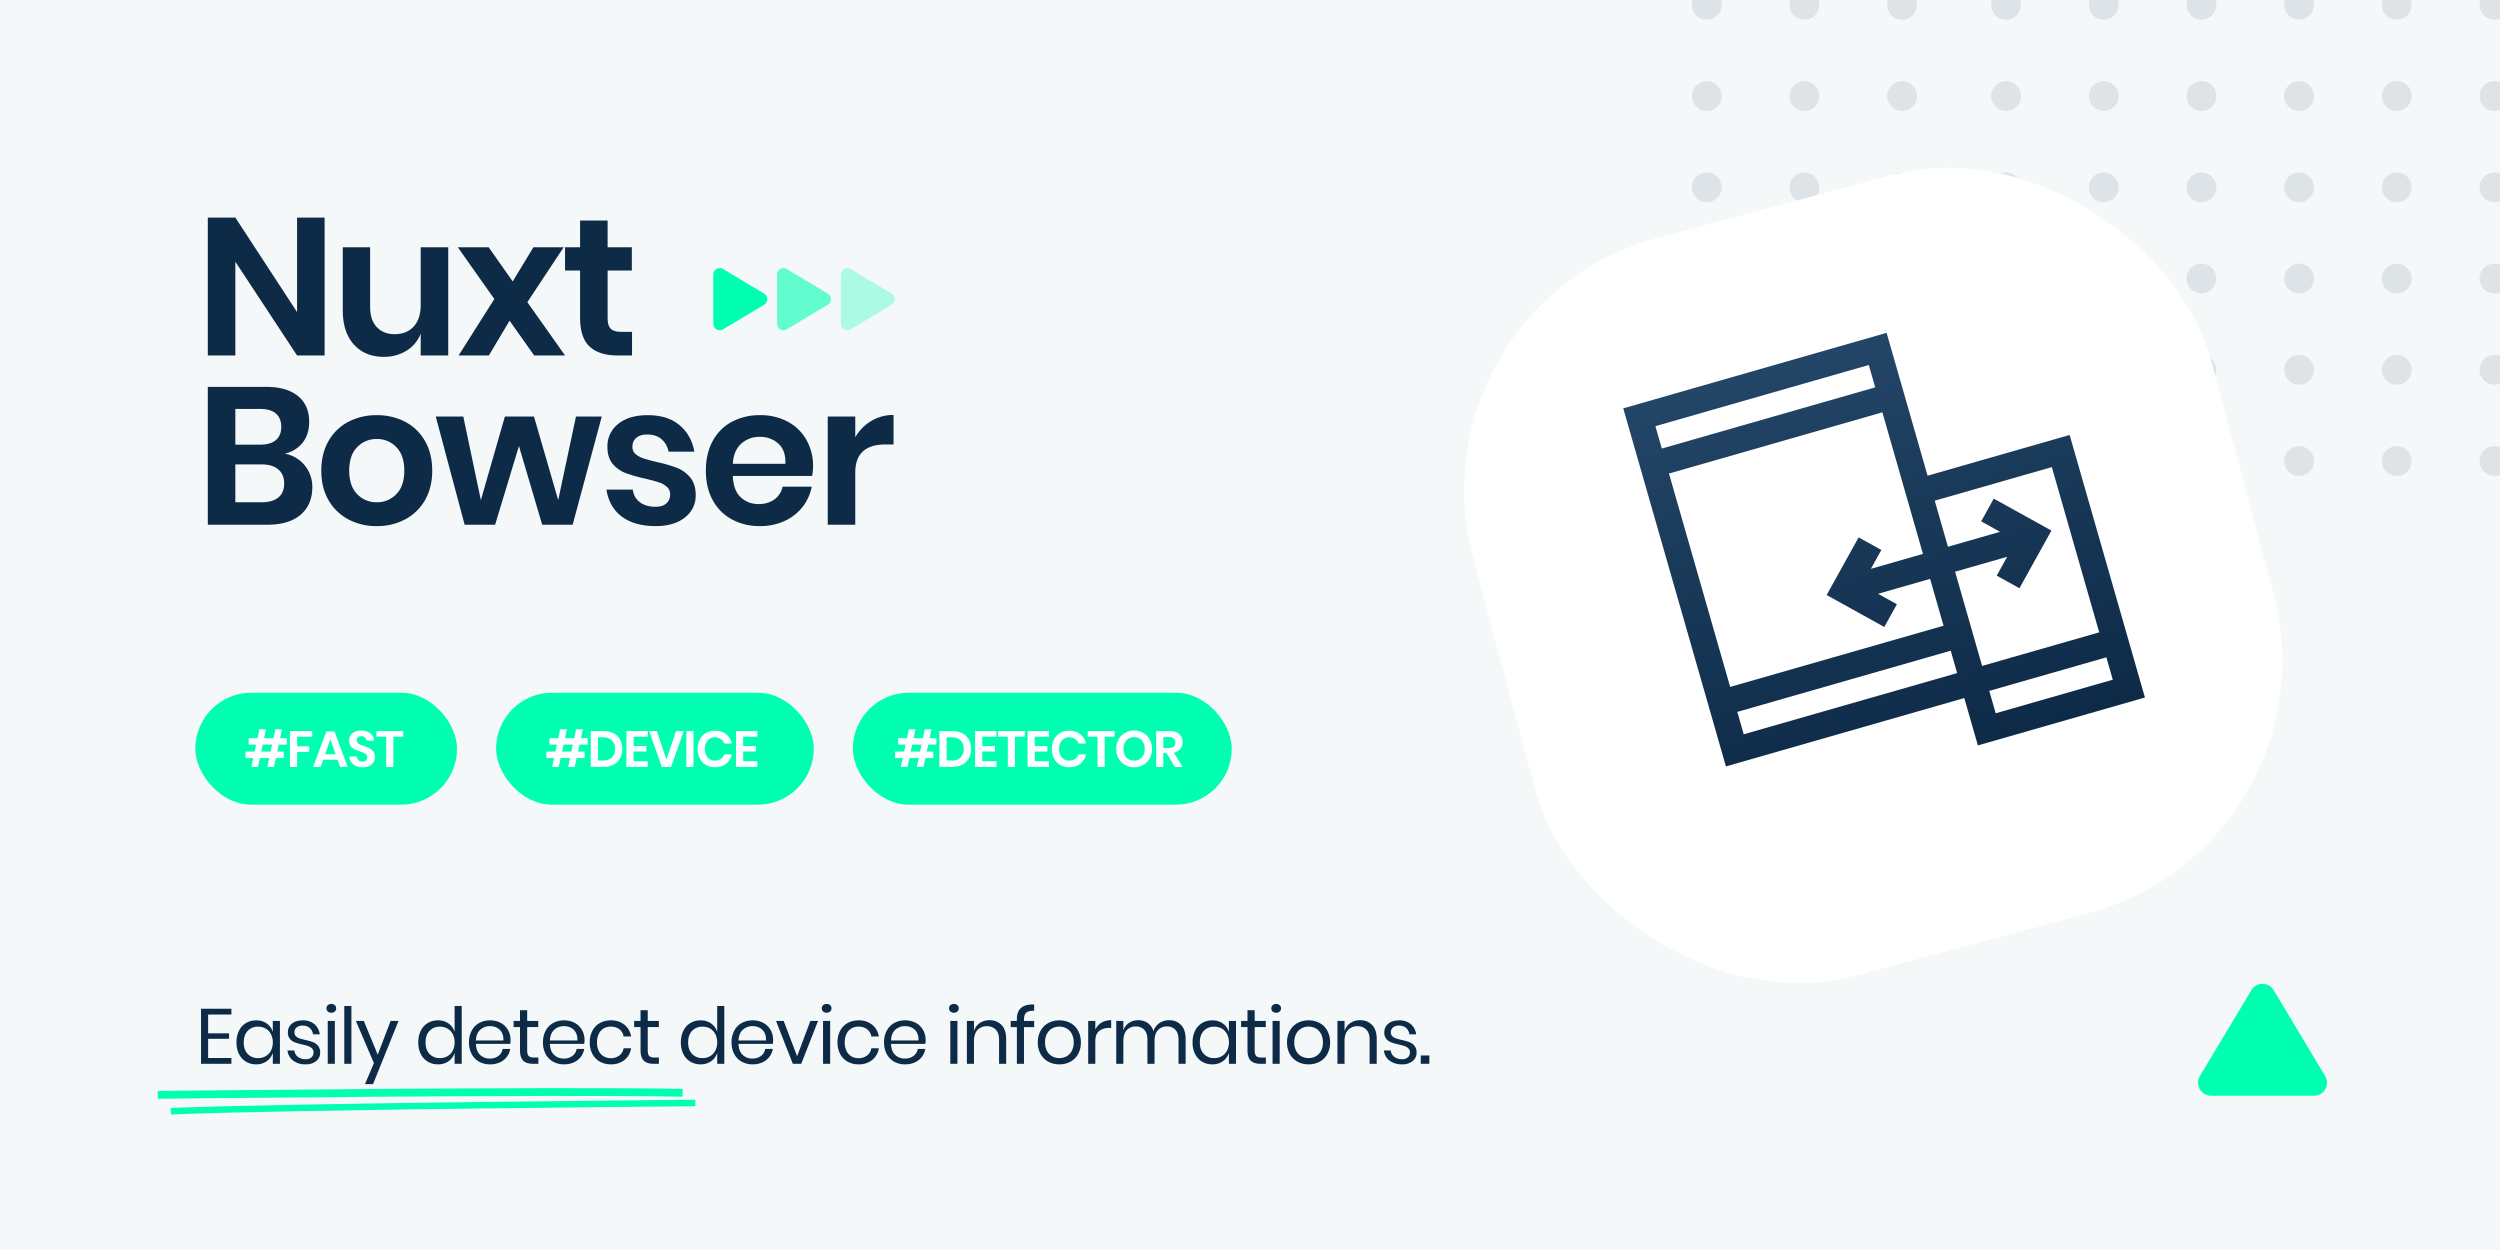 <svg xmlns="http://www.w3.org/2000/svg" xmlns:xlink="http://www.w3.org/1999/xlink" width="1920" height="960" viewBox="0 0 1920 960"><defs><filter id="a" x="1004.35" y="8.35" width="865.52" height="865.52" filterUnits="userSpaceOnUse"><feOffset dy="15" input="SourceAlpha"/><feGaussianBlur stdDeviation="25" result="b"/><feFlood flood-color="#0d2a47" flood-opacity="0.102"/><feComposite operator="in" in2="b"/><feComposite in="SourceGraphic"/></filter><linearGradient id="c" x1="0.5" x2="0.5" y2="1" gradientUnits="objectBoundingBox"><stop offset="0" stop-color="#234567"/><stop offset="1" stop-color="#0d2a47"/></linearGradient><clipPath id="e"><rect width="1920" height="960"/></clipPath></defs><g id="d" clip-path="url(#e)"><rect width="1920" height="960" fill="#f5f8f9"/><g transform="translate(107.765 9.058)"><g transform="translate(1421.498 -16.779)" opacity="0.102"><path d="M221.684,597.034A11.431,11.431,0,1,1,210.255,585.6,11.428,11.428,0,0,1,221.684,597.034Z" transform="translate(-198.822 -585.6)" fill="#0d2a47"/><path d="M235.689,597.028A11.433,11.433,0,1,1,224.255,585.6,11.437,11.437,0,0,1,235.689,597.028Z" transform="translate(-137.813 -585.6)" fill="#0d2a47"/><path d="M249.684,597.029A11.431,11.431,0,1,1,238.255,585.6,11.428,11.428,0,0,1,249.684,597.029Z" transform="translate(-76.805 -585.595)" fill="#0d2a47"/><path d="M263.689,597.028A11.433,11.433,0,1,1,252.261,585.6,11.434,11.434,0,0,1,263.689,597.028Z" transform="translate(-15.796 -585.6)" fill="#0d2a47"/><path d="M277.688,597.029A11.433,11.433,0,1,1,266.26,585.6,11.428,11.428,0,0,1,277.688,597.029Z" transform="translate(45.208 -585.595)" fill="#0d2a47"/><path d="M291.683,597.028A11.431,11.431,0,1,1,280.255,585.6,11.426,11.426,0,0,1,291.683,597.028Z" transform="translate(106.22 -585.6)" fill="#0d2a47"/><path d="M221.684,610.107a11.431,11.431,0,1,1-11.428-11.428A11.429,11.429,0,0,1,221.684,610.107Z" transform="translate(-198.822 -528.605)" fill="#0d2a47"/><path d="M235.689,610.112a11.433,11.433,0,1,1-11.433-11.434A11.44,11.44,0,0,1,235.689,610.112Z" transform="translate(-137.813 -528.609)" fill="#0d2a47"/><path d="M249.684,610.107a11.431,11.431,0,1,1-11.428-11.428A11.429,11.429,0,0,1,249.684,610.107Z" transform="translate(-76.805 -528.605)" fill="#0d2a47"/><path d="M263.689,610.112a11.433,11.433,0,1,1-11.433-11.434A11.441,11.441,0,0,1,263.689,610.112Z" transform="translate(-15.796 -528.609)" fill="#0d2a47"/><path d="M277.693,610.107a11.436,11.436,0,1,1-11.433-11.428A11.437,11.437,0,0,1,277.693,610.107Z" transform="translate(45.208 -528.605)" fill="#0d2a47"/><path d="M291.683,610.107a11.431,11.431,0,1,1-11.428-11.428A11.426,11.426,0,0,1,291.683,610.107Z" transform="translate(106.22 -528.605)" fill="#0d2a47"/><path d="M221.684,623.19a11.431,11.431,0,1,1-11.428-11.433A11.425,11.425,0,0,1,221.684,623.19Z" transform="translate(-198.822 -471.614)" fill="#0d2a47"/><path d="M235.689,623.185a11.433,11.433,0,1,1-11.433-11.428A11.434,11.434,0,0,1,235.689,623.185Z" transform="translate(-137.813 -471.614)" fill="#0d2a47"/><path d="M249.689,623.19a11.433,11.433,0,1,1-11.439-11.433A11.433,11.433,0,0,1,249.689,623.19Z" transform="translate(-76.805 -471.614)" fill="#0d2a47"/><path d="M263.689,623.185a11.433,11.433,0,1,1-11.433-11.428A11.441,11.441,0,0,1,263.689,623.185Z" transform="translate(-15.796 -471.614)" fill="#0d2a47"/><path d="M277.689,623.181a11.433,11.433,0,1,1-11.433-11.423A11.433,11.433,0,0,1,277.689,623.181Z" transform="translate(45.212 -471.61)" fill="#0d2a47"/><path d="M291.683,623.185a11.431,11.431,0,1,1-11.428-11.428A11.423,11.423,0,0,1,291.683,623.185Z" transform="translate(106.22 -471.614)" fill="#0d2a47"/><path d="M221.684,636.269a11.431,11.431,0,1,1-11.428-11.433A11.42,11.42,0,0,1,221.684,636.269Z" transform="translate(-198.822 -414.619)" fill="#0d2a47"/><path d="M235.689,636.269a11.433,11.433,0,1,1-11.433-11.433A11.438,11.438,0,0,1,235.689,636.269Z" transform="translate(-137.813 -414.624)" fill="#0d2a47"/><path d="M249.689,636.264a11.433,11.433,0,1,1-11.439-11.428A11.438,11.438,0,0,1,249.689,636.264Z" transform="translate(-76.805 -414.619)" fill="#0d2a47"/><path d="M263.689,636.269a11.433,11.433,0,1,1-11.433-11.433A11.445,11.445,0,0,1,263.689,636.269Z" transform="translate(-15.796 -414.624)" fill="#0d2a47"/><path d="M277.689,636.26a11.433,11.433,0,1,1-11.433-11.423A11.429,11.429,0,0,1,277.689,636.26Z" transform="translate(45.212 -414.615)" fill="#0d2a47"/><path d="M291.683,636.269a11.431,11.431,0,1,1-11.428-11.433A11.437,11.437,0,0,1,291.683,636.269Z" transform="translate(106.22 -414.624)" fill="#0d2a47"/><path d="M221.684,649.349a11.431,11.431,0,1,1-11.428-11.434A11.42,11.42,0,0,1,221.684,649.349Z" transform="translate(-198.822 -357.624)" fill="#0d2a47"/><path d="M235.689,649.347a11.433,11.433,0,1,1-11.433-11.433A11.437,11.437,0,0,1,235.689,649.347Z" transform="translate(-137.813 -357.629)" fill="#0d2a47"/><path d="M249.689,649.343a11.433,11.433,0,1,1-11.439-11.428A11.437,11.437,0,0,1,249.689,649.343Z" transform="translate(-76.805 -357.624)" fill="#0d2a47"/><path d="M263.689,649.347a11.433,11.433,0,1,1-11.433-11.433A11.444,11.444,0,0,1,263.689,649.347Z" transform="translate(-15.796 -357.629)" fill="#0d2a47"/><path d="M277.689,649.343a11.433,11.433,0,1,1-11.439-11.428A11.428,11.428,0,0,1,277.689,649.343Z" transform="translate(45.212 -357.624)" fill="#0d2a47"/><path d="M291.683,649.347a11.431,11.431,0,1,1-11.428-11.433A11.436,11.436,0,0,1,291.683,649.347Z" transform="translate(106.22 -357.629)" fill="#0d2a47"/><path d="M221.689,662.422a11.433,11.433,0,1,1-11.433-11.428A11.433,11.433,0,0,1,221.689,662.422Z" transform="translate(-198.822 -300.629)" fill="#0d2a47"/><path d="M235.689,662.427a11.433,11.433,0,1,1-11.433-11.434A11.433,11.433,0,0,1,235.689,662.427Z" transform="translate(-137.813 -300.633)" fill="#0d2a47"/><path d="M249.689,662.422a11.433,11.433,0,1,1-11.439-11.428A11.428,11.428,0,0,1,249.689,662.422Z" transform="translate(-76.805 -300.629)" fill="#0d2a47"/><path d="M263.689,662.427a11.433,11.433,0,1,1-11.433-11.434A11.436,11.436,0,0,1,263.689,662.427Z" transform="translate(-15.796 -300.633)" fill="#0d2a47"/><path d="M277.689,662.427a11.433,11.433,0,1,1-11.433-11.434A11.433,11.433,0,0,1,277.689,662.427Z" transform="translate(45.212 -300.633)" fill="#0d2a47"/><path d="M291.683,662.427a11.431,11.431,0,1,1-11.428-11.434A11.425,11.425,0,0,1,291.683,662.427Z" transform="translate(106.22 -300.633)" fill="#0d2a47"/></g><g transform="translate(1191.613 -16.779)" opacity="0.102"><path d="M263.689,597.028A11.433,11.433,0,1,1,252.261,585.6,11.434,11.434,0,0,1,263.689,597.028Z" transform="translate(-240.822 -585.6)" fill="#0d2a47"/><path d="M277.688,597.029A11.433,11.433,0,1,1,266.26,585.6,11.428,11.428,0,0,1,277.688,597.029Z" transform="translate(-179.818 -585.595)" fill="#0d2a47"/><path d="M291.683,597.028A11.431,11.431,0,1,1,280.255,585.6,11.426,11.426,0,0,1,291.683,597.028Z" transform="translate(-118.805 -585.6)" fill="#0d2a47"/><path d="M263.689,610.112a11.433,11.433,0,1,1-11.433-11.434A11.441,11.441,0,0,1,263.689,610.112Z" transform="translate(-240.822 -528.609)" fill="#0d2a47"/><path d="M277.693,610.107a11.436,11.436,0,1,1-11.433-11.428A11.437,11.437,0,0,1,277.693,610.107Z" transform="translate(-179.818 -528.605)" fill="#0d2a47"/><path d="M291.683,610.107a11.431,11.431,0,1,1-11.428-11.428A11.426,11.426,0,0,1,291.683,610.107Z" transform="translate(-118.805 -528.605)" fill="#0d2a47"/><path d="M263.689,623.185a11.433,11.433,0,1,1-11.433-11.428A11.441,11.441,0,0,1,263.689,623.185Z" transform="translate(-240.822 -471.614)" fill="#0d2a47"/><path d="M277.689,623.181a11.433,11.433,0,1,1-11.433-11.423A11.433,11.433,0,0,1,277.689,623.181Z" transform="translate(-179.814 -471.61)" fill="#0d2a47"/><path d="M291.683,623.185a11.431,11.431,0,1,1-11.428-11.428A11.423,11.423,0,0,1,291.683,623.185Z" transform="translate(-118.805 -471.614)" fill="#0d2a47"/><path d="M263.689,636.269a11.433,11.433,0,1,1-11.433-11.433A11.445,11.445,0,0,1,263.689,636.269Z" transform="translate(-240.822 -414.624)" fill="#0d2a47"/><path d="M277.689,636.26a11.433,11.433,0,1,1-11.433-11.423A11.429,11.429,0,0,1,277.689,636.26Z" transform="translate(-179.814 -414.615)" fill="#0d2a47"/><path d="M291.683,636.269a11.431,11.431,0,1,1-11.428-11.433A11.437,11.437,0,0,1,291.683,636.269Z" transform="translate(-118.805 -414.624)" fill="#0d2a47"/><path d="M263.689,649.347a11.433,11.433,0,1,1-11.433-11.433A11.444,11.444,0,0,1,263.689,649.347Z" transform="translate(-240.822 -357.629)" fill="#0d2a47"/><path d="M277.689,649.343a11.433,11.433,0,1,1-11.439-11.428A11.428,11.428,0,0,1,277.689,649.343Z" transform="translate(-179.814 -357.624)" fill="#0d2a47"/><path d="M291.683,649.347a11.431,11.431,0,1,1-11.428-11.433A11.436,11.436,0,0,1,291.683,649.347Z" transform="translate(-118.805 -357.629)" fill="#0d2a47"/><path d="M263.689,662.427a11.433,11.433,0,1,1-11.433-11.434A11.436,11.436,0,0,1,263.689,662.427Z" transform="translate(-240.822 -300.633)" fill="#0d2a47"/><path d="M277.689,662.427a11.433,11.433,0,1,1-11.433-11.434A11.433,11.433,0,0,1,277.689,662.427Z" transform="translate(-179.814 -300.633)" fill="#0d2a47"/><path d="M291.683,662.427a11.431,11.431,0,1,1-11.428-11.434A11.425,11.425,0,0,1,291.683,662.427Z" transform="translate(-118.805 -300.633)" fill="#0d2a47"/></g></g><path d="M68.7-54.6a25.691,25.691,0,0,1,15.375,9.075A25.759,25.759,0,0,1,89.85-28.8q0,13.35-8.925,21.075T55.05,0H9.6V-105.9H54.15q16.05,0,24.675,7.05t8.625,19.8q0,9.9-5.175,16.2A24.067,24.067,0,0,1,68.7-54.6ZM30.75-61.5H49.8q7.95,0,12.075-3.525T66-75.15q0-6.6-4.05-10.2T49.5-88.95H30.75Zm20.1,44.25q8.4,0,12.9-3.675t4.5-10.725q0-7.05-4.575-10.875T50.7-46.35H30.75v29.1Zm88.5-66.9a46.081,46.081,0,0,1,21.825,5.1A37.327,37.327,0,0,1,176.4-64.275q5.55,9.675,5.55,22.725T176.4-18.9A37.965,37.965,0,0,1,161.175-4.125,45.538,45.538,0,0,1,139.35,1.05a45.538,45.538,0,0,1-21.825-5.175A37.965,37.965,0,0,1,102.3-18.9q-5.55-9.6-5.55-22.65t5.55-22.725A37.327,37.327,0,0,1,117.525-79.05,46.081,46.081,0,0,1,139.35-84.15Zm0,18.3a20.286,20.286,0,0,0-15,6.225Q118.2-53.4,118.2-41.55t6.15,18.075a20.286,20.286,0,0,0,15,6.225,20.286,20.286,0,0,0,15-6.225Q160.5-29.7,160.5-41.55t-6.15-18.075A20.286,20.286,0,0,0,139.35-65.85ZM312.15-83.1,289.8,0H266.4L248.55-60.45,230.25,0h-23.4l-22.2-83.1H205.8l13.5,64.2,18.45-64.2H260.1l18.6,64.2,13.65-64.2Zm35.4-1.05q15.15,0,24.3,7.65t11.4,20.4h-19.8a16.461,16.461,0,0,0-5.4-9.6q-4.2-3.6-10.95-3.6-5.4,0-8.4,2.55a8.587,8.587,0,0,0-3,6.9,7.014,7.014,0,0,0,2.4,5.55,17.289,17.289,0,0,0,6,3.3q3.6,1.2,10.35,2.85a106.436,106.436,0,0,1,15.375,4.425,25.44,25.44,0,0,1,10.2,7.35Q384.3-31.35,384.3-22.8a20.971,20.971,0,0,1-8.325,17.25q-8.325,6.6-22.425,6.6-16.2,0-25.95-7.275T315.75-27H336a13.684,13.684,0,0,0,5.4,9.675q4.65,3.525,12.15,3.525,5.4,0,8.25-2.625a8.85,8.85,0,0,0,2.85-6.825,7.539,7.539,0,0,0-2.475-5.85,16.708,16.708,0,0,0-6.15-3.45q-3.675-1.2-10.425-2.85a117.5,117.5,0,0,1-15.075-4.275,24.07,24.07,0,0,1-9.9-6.975q-4.125-4.8-4.125-13.2a21.611,21.611,0,0,1,8.25-17.55Q333-84.15,347.55-84.15ZM474.45-44.7a40.043,40.043,0,0,1-.75,7.2H412.8q.45,11.1,6,16.35a19.3,19.3,0,0,0,13.8,5.25,20.022,20.022,0,0,0,12.225-3.6,15.946,15.946,0,0,0,6.225-9.75H473.4a35.756,35.756,0,0,1-7.05,15.6,36.841,36.841,0,0,1-13.875,10.8,44.5,44.5,0,0,1-18.825,3.9,44.233,44.233,0,0,1-21.6-5.175A36.377,36.377,0,0,1,397.35-18.9q-5.25-9.6-5.25-22.65t5.25-22.725a35.782,35.782,0,0,1,14.7-14.775,44.758,44.758,0,0,1,21.6-5.1,43.778,43.778,0,0,1,21.525,5.1,35.946,35.946,0,0,1,14.25,14.025A40.706,40.706,0,0,1,474.45-44.7Zm-21.3-2.1q.45-10.2-5.325-15.45A20.3,20.3,0,0,0,433.65-67.5a20.775,20.775,0,0,0-14.4,5.25Q413.4-57,412.8-46.8Zm53.7-20.4a34.761,34.761,0,0,1,12.3-12.525,32.676,32.676,0,0,1,17.1-4.575v22.65H530.1q-23.25,0-23.25,21.6V0H485.7V-83.1h21.15Z" transform="translate(150 403)" fill="#0d2a47"/><path d="M9.84-37.86V-23.4H25.92v4.2H9.84V-4.44H27.72V0H4.38V-42.3H27.72v4.44Zm36.9,4.5a13.535,13.535,0,0,1,8.13,2.4,12.508,12.508,0,0,1,4.65,6.42v-8.4h5.46V0H59.52V-8.4a12.508,12.508,0,0,1-4.65,6.42A13.535,13.535,0,0,1,46.74.42a14.931,14.931,0,0,1-7.8-2.04,14.11,14.11,0,0,1-5.37-5.85,19.447,19.447,0,0,1-1.95-8.97,19.633,19.633,0,0,1,1.95-9,14.071,14.071,0,0,1,5.37-5.88A14.931,14.931,0,0,1,46.74-33.36ZM48.3-28.5a10.575,10.575,0,0,0-8.07,3.21q-3.03,3.21-3.03,8.85t3.03,8.85A10.575,10.575,0,0,0,48.3-4.38a11.2,11.2,0,0,0,5.79-1.5,10.443,10.443,0,0,0,3.99-4.23,13.372,13.372,0,0,0,1.44-6.33,13.552,13.552,0,0,0-1.44-6.36,10.2,10.2,0,0,0-3.99-4.23A11.382,11.382,0,0,0,48.3-28.5Zm34.2-4.86a13.294,13.294,0,0,1,8.97,2.91,12.257,12.257,0,0,1,4.11,7.83H90.36a7.559,7.559,0,0,0-2.43-4.83,7.914,7.914,0,0,0-5.55-1.89,6.847,6.847,0,0,0-4.59,1.41,4.753,4.753,0,0,0-1.65,3.81,3.935,3.935,0,0,0,1.11,2.91,7.122,7.122,0,0,0,2.76,1.68,46.043,46.043,0,0,0,4.53,1.23,44.5,44.5,0,0,1,5.91,1.71,9.258,9.258,0,0,1,3.84,2.79,7.839,7.839,0,0,1,1.59,5.16A8.108,8.108,0,0,1,92.85-2.1,12.217,12.217,0,0,1,84.78.42a15.458,15.458,0,0,1-9.6-2.82,11.248,11.248,0,0,1-4.38-7.86h5.28A6.875,6.875,0,0,0,78.69-5.4a9.417,9.417,0,0,0,6.09,1.86,6.331,6.331,0,0,0,4.41-1.44,4.858,4.858,0,0,0,1.59-3.78,4.135,4.135,0,0,0-1.14-3.06,7.476,7.476,0,0,0-2.82-1.74,41.244,41.244,0,0,0-4.62-1.26,45.087,45.087,0,0,1-5.85-1.68,8.965,8.965,0,0,1-3.72-2.67,7.475,7.475,0,0,1-1.53-4.95,8.286,8.286,0,0,1,3.06-6.69Q77.22-33.36,82.5-33.36Zm18.24-9.24a3.134,3.134,0,0,1,1.02-2.43,3.852,3.852,0,0,1,2.7-.93,3.852,3.852,0,0,1,2.7.93,3.134,3.134,0,0,1,1.02,2.43,3.134,3.134,0,0,1-1.02,2.43,3.852,3.852,0,0,1-2.7.93,3.852,3.852,0,0,1-2.7-.93A3.134,3.134,0,0,1,100.74-42.6Zm6.42,9.66V0H101.7V-32.94ZM119.88-44.4V0h-5.46V-44.4Zm9.54,11.46L140.1-7.02,150-32.94h6.06L136.5,15.6h-6.18L137.16-.54,123.3-32.94Zm56.94-.42a13.535,13.535,0,0,1,8.13,2.4,12.508,12.508,0,0,1,4.65,6.42V-44.4h5.46V0h-5.46V-8.4a12.508,12.508,0,0,1-4.65,6.42,13.535,13.535,0,0,1-8.13,2.4,14.931,14.931,0,0,1-7.8-2.04,14.11,14.11,0,0,1-5.37-5.85,19.447,19.447,0,0,1-1.95-8.97,19.633,19.633,0,0,1,1.95-9,14.071,14.071,0,0,1,5.37-5.88A14.931,14.931,0,0,1,186.36-33.36Zm1.56,4.86a10.575,10.575,0,0,0-8.07,3.21q-3.03,3.21-3.03,8.85t3.03,8.85a10.575,10.575,0,0,0,8.07,3.21,11.2,11.2,0,0,0,5.79-1.5,10.443,10.443,0,0,0,3.99-4.23,13.372,13.372,0,0,0,1.44-6.33,13.552,13.552,0,0,0-1.44-6.36,10.2,10.2,0,0,0-3.99-4.23A11.382,11.382,0,0,0,187.92-28.5ZM242.1-18.3a16.259,16.259,0,0,1-.24,3H215.52q.18,5.64,3.21,8.46a10.475,10.475,0,0,0,7.41,2.82,10.709,10.709,0,0,0,6.63-2.01,8.31,8.31,0,0,0,3.27-5.37h5.82a13.836,13.836,0,0,1-2.67,6.12,13.855,13.855,0,0,1-5.37,4.2,17.784,17.784,0,0,1-7.44,1.5,16.962,16.962,0,0,1-8.4-2.04,14.416,14.416,0,0,1-5.73-5.85,18.512,18.512,0,0,1-2.07-8.97,18.688,18.688,0,0,1,2.07-9,14.37,14.37,0,0,1,5.73-5.88,16.962,16.962,0,0,1,8.4-2.04,16.582,16.582,0,0,1,8.37,2.04,14.046,14.046,0,0,1,5.46,5.46A15.367,15.367,0,0,1,242.1-18.3Zm-5.52.36a11.206,11.206,0,0,0-1.2-6.12,8.773,8.773,0,0,0-3.78-3.66,11.508,11.508,0,0,0-5.22-1.2,10.8,10.8,0,0,0-7.56,2.79q-3.06,2.79-3.3,8.19ZM263.46-4.8V0h-4.08q-5.04,0-7.53-2.4t-2.49-8.04V-28.2h-4.92v-4.74h4.92v-8.22h5.52v8.22h8.52v4.74h-8.52v17.88q0,3.18,1.17,4.35T260.1-4.8Zm35.46-13.5a16.259,16.259,0,0,1-.24,3H272.34q.18,5.64,3.21,8.46a10.474,10.474,0,0,0,7.41,2.82,10.71,10.71,0,0,0,6.63-2.01,8.31,8.31,0,0,0,3.27-5.37h5.82a13.836,13.836,0,0,1-2.67,6.12,13.854,13.854,0,0,1-5.37,4.2A17.784,17.784,0,0,1,283.2.42a16.962,16.962,0,0,1-8.4-2.04,14.416,14.416,0,0,1-5.73-5.85A18.513,18.513,0,0,1,267-16.44a18.688,18.688,0,0,1,2.07-9,14.37,14.37,0,0,1,5.73-5.88,16.962,16.962,0,0,1,8.4-2.04,16.582,16.582,0,0,1,8.37,2.04,14.046,14.046,0,0,1,5.46,5.46A15.367,15.367,0,0,1,298.92-18.3Zm-5.52.36a11.206,11.206,0,0,0-1.2-6.12,8.773,8.773,0,0,0-3.78-3.66,11.508,11.508,0,0,0-5.22-1.2,10.8,10.8,0,0,0-7.56,2.79q-3.06,2.79-3.3,8.19Zm25.74-15.42A16.03,16.03,0,0,1,329.58-30a14.233,14.233,0,0,1,5.1,9h-5.76a8.421,8.421,0,0,0-3.27-5.55,10.709,10.709,0,0,0-6.63-2.01,10.605,10.605,0,0,0-5.25,1.32,9.6,9.6,0,0,0-3.81,4.05,14.342,14.342,0,0,0-1.44,6.75,14.342,14.342,0,0,0,1.44,6.75,9.6,9.6,0,0,0,3.81,4.05,10.605,10.605,0,0,0,5.25,1.32,10.6,10.6,0,0,0,6.63-2.04,8.535,8.535,0,0,0,3.27-5.58h5.76a14.152,14.152,0,0,1-5.1,9.03A16.126,16.126,0,0,1,319.14.42a16.962,16.962,0,0,1-8.4-2.04,14.416,14.416,0,0,1-5.73-5.85,18.513,18.513,0,0,1-2.07-8.97,18.688,18.688,0,0,1,2.07-9,14.37,14.37,0,0,1,5.73-5.88A16.962,16.962,0,0,1,319.14-33.36ZM356.04-4.8V0h-4.08q-5.04,0-7.53-2.4t-2.49-8.04V-28.2h-4.92v-4.74h4.92v-8.22h5.52v8.22h8.52v4.74h-8.52v17.88q0,3.18,1.17,4.35t4.05,1.17Zm31.98-28.56a13.535,13.535,0,0,1,8.13,2.4,12.508,12.508,0,0,1,4.65,6.42V-44.4h5.46V0H400.8V-8.4a12.508,12.508,0,0,1-4.65,6.42,13.535,13.535,0,0,1-8.13,2.4,14.931,14.931,0,0,1-7.8-2.04,14.11,14.11,0,0,1-5.37-5.85,19.447,19.447,0,0,1-1.95-8.97,19.634,19.634,0,0,1,1.95-9,14.071,14.071,0,0,1,5.37-5.88A14.931,14.931,0,0,1,388.02-33.36Zm1.56,4.86a10.575,10.575,0,0,0-8.07,3.21q-3.03,3.21-3.03,8.85t3.03,8.85a10.575,10.575,0,0,0,8.07,3.21,11.2,11.2,0,0,0,5.79-1.5,10.443,10.443,0,0,0,3.99-4.23,13.372,13.372,0,0,0,1.44-6.33,13.552,13.552,0,0,0-1.44-6.36,10.2,10.2,0,0,0-3.99-4.23A11.382,11.382,0,0,0,389.58-28.5Zm54.18,10.2a16.259,16.259,0,0,1-.24,3H417.18q.18,5.64,3.21,8.46a10.474,10.474,0,0,0,7.41,2.82,10.71,10.71,0,0,0,6.63-2.01,8.31,8.31,0,0,0,3.27-5.37h5.82a13.836,13.836,0,0,1-2.67,6.12,13.854,13.854,0,0,1-5.37,4.2,17.784,17.784,0,0,1-7.44,1.5,16.962,16.962,0,0,1-8.4-2.04,14.416,14.416,0,0,1-5.73-5.85,18.513,18.513,0,0,1-2.07-8.97,18.688,18.688,0,0,1,2.07-9,14.37,14.37,0,0,1,5.73-5.88,16.962,16.962,0,0,1,8.4-2.04,16.582,16.582,0,0,1,8.37,2.04,14.046,14.046,0,0,1,5.46,5.46A15.367,15.367,0,0,1,443.76-18.3Zm-5.52.36a11.206,11.206,0,0,0-1.2-6.12,8.773,8.773,0,0,0-3.78-3.66,11.508,11.508,0,0,0-5.22-1.2,10.8,10.8,0,0,0-7.56,2.79q-3.06,2.79-3.3,8.19ZM462.18-5.82l10.2-27.12h5.88L465.36,0h-6.48l-12.9-32.94h5.88ZM481.14-42.6a3.134,3.134,0,0,1,1.02-2.43,3.852,3.852,0,0,1,2.7-.93,3.852,3.852,0,0,1,2.7.93,3.134,3.134,0,0,1,1.02,2.43,3.134,3.134,0,0,1-1.02,2.43,3.852,3.852,0,0,1-2.7.93,3.852,3.852,0,0,1-2.7-.93A3.134,3.134,0,0,1,481.14-42.6Zm6.42,9.66V0H482.1V-32.94Zm21.84-.42A16.031,16.031,0,0,1,519.84-30a14.233,14.233,0,0,1,5.1,9h-5.76a8.421,8.421,0,0,0-3.27-5.55,10.709,10.709,0,0,0-6.63-2.01,10.605,10.605,0,0,0-5.25,1.32,9.6,9.6,0,0,0-3.81,4.05,14.342,14.342,0,0,0-1.44,6.75,14.342,14.342,0,0,0,1.44,6.75,9.6,9.6,0,0,0,3.81,4.05,10.605,10.605,0,0,0,5.25,1.32,10.6,10.6,0,0,0,6.63-2.04,8.535,8.535,0,0,0,3.27-5.58h5.76a14.153,14.153,0,0,1-5.1,9.03A16.126,16.126,0,0,1,509.4.42,16.962,16.962,0,0,1,501-1.62a14.416,14.416,0,0,1-5.73-5.85,18.513,18.513,0,0,1-2.07-8.97,18.688,18.688,0,0,1,2.07-9A14.37,14.37,0,0,1,501-31.32,16.962,16.962,0,0,1,509.4-33.36ZM560.88-18.3a16.262,16.262,0,0,1-.24,3H534.3q.18,5.64,3.21,8.46a10.475,10.475,0,0,0,7.41,2.82,10.709,10.709,0,0,0,6.63-2.01,8.31,8.31,0,0,0,3.27-5.37h5.82a13.835,13.835,0,0,1-2.67,6.12,13.855,13.855,0,0,1-5.37,4.2,17.784,17.784,0,0,1-7.44,1.5,16.962,16.962,0,0,1-8.4-2.04,14.416,14.416,0,0,1-5.73-5.85,18.512,18.512,0,0,1-2.07-8.97,18.688,18.688,0,0,1,2.07-9,14.37,14.37,0,0,1,5.73-5.88,16.962,16.962,0,0,1,8.4-2.04,16.582,16.582,0,0,1,8.37,2.04,14.045,14.045,0,0,1,5.46,5.46A15.367,15.367,0,0,1,560.88-18.3Zm-5.52.36a11.206,11.206,0,0,0-1.2-6.12,8.772,8.772,0,0,0-3.78-3.66,11.508,11.508,0,0,0-5.22-1.2,10.8,10.8,0,0,0-7.56,2.79q-3.06,2.79-3.3,8.19ZM578.88-42.6a3.134,3.134,0,0,1,1.02-2.43,3.852,3.852,0,0,1,2.7-.93,3.852,3.852,0,0,1,2.7.93,3.134,3.134,0,0,1,1.02,2.43,3.134,3.134,0,0,1-1.02,2.43,3.852,3.852,0,0,1-2.7.93,3.852,3.852,0,0,1-2.7-.93A3.134,3.134,0,0,1,578.88-42.6Zm6.42,9.66V0h-5.46V-32.94Zm24.6-.54a12.3,12.3,0,0,1,9.3,3.69q3.54,3.69,3.54,10.65V0h-5.46V-18.66q0-4.92-2.52-7.56a9.009,9.009,0,0,0-6.84-2.64,9.352,9.352,0,0,0-7.2,2.91q-2.7,2.91-2.7,8.49V0h-5.46V-32.94h5.46v7.8a11.221,11.221,0,0,1,4.47-6.18A12.959,12.959,0,0,1,609.9-33.48Zm34.32-7.26q-4.38-.06-6.09,1.5t-1.71,5.4v.9h7.8v4.8h-7.8V0h-5.46V-28.14h-4.74v-4.8h4.74v-1.32q0-11.82,13.26-11.28Zm19.38,7.38a17.476,17.476,0,0,1,8.49,2.04,14.6,14.6,0,0,1,5.88,5.88,18.26,18.26,0,0,1,2.13,9,18.089,18.089,0,0,1-2.13,8.97,14.648,14.648,0,0,1-5.88,5.85A17.476,17.476,0,0,1,663.6.42a17.476,17.476,0,0,1-8.49-2.04,14.845,14.845,0,0,1-5.91-5.85,17.886,17.886,0,0,1-2.16-8.97,18.055,18.055,0,0,1,2.16-9,14.794,14.794,0,0,1,5.91-5.88A17.476,17.476,0,0,1,663.6-33.36Zm0,4.8a11.413,11.413,0,0,0-5.43,1.32,9.924,9.924,0,0,0-4.02,4.05,13.641,13.641,0,0,0-1.53,6.75,13.507,13.507,0,0,0,1.53,6.69,9.924,9.924,0,0,0,4.02,4.05,11.413,11.413,0,0,0,5.43,1.32,11.413,11.413,0,0,0,5.43-1.32,9.924,9.924,0,0,0,4.02-4.05,13.507,13.507,0,0,0,1.53-6.69,13.641,13.641,0,0,0-1.53-6.75,9.924,9.924,0,0,0-4.02-4.05A11.413,11.413,0,0,0,663.6-28.56Zm27.6,2.28a12.115,12.115,0,0,1,4.74-5.31,14.088,14.088,0,0,1,7.44-1.89v5.94H701.7a11.666,11.666,0,0,0-7.56,2.37q-2.94,2.37-2.94,7.83V0h-5.46V-32.94h5.46Zm56.58-7.2a12.2,12.2,0,0,1,9.27,3.69q3.51,3.69,3.51,10.65V0H755.1V-18.66q0-4.86-2.37-7.44a8.4,8.4,0,0,0-6.51-2.58,8.945,8.945,0,0,0-6.93,2.85q-2.61,2.85-2.61,8.37V0h-5.46V-18.66q0-4.86-2.4-7.44a8.422,8.422,0,0,0-6.48-2.58,9.017,9.017,0,0,0-6.99,2.85q-2.61,2.85-2.61,8.37V0h-5.46V-32.94h5.46v7.5a10.7,10.7,0,0,1,4.29-5.97,12.475,12.475,0,0,1,7.11-2.07,12.526,12.526,0,0,1,7.29,2.13,11.59,11.59,0,0,1,4.41,6.27,11.907,11.907,0,0,1,4.62-6.21A12.771,12.771,0,0,1,747.78-33.48Zm33.24.12a13.535,13.535,0,0,1,8.13,2.4,12.508,12.508,0,0,1,4.65,6.42v-8.4h5.46V0H793.8V-8.4a12.508,12.508,0,0,1-4.65,6.42,13.535,13.535,0,0,1-8.13,2.4,14.931,14.931,0,0,1-7.8-2.04,14.109,14.109,0,0,1-5.37-5.85,19.447,19.447,0,0,1-1.95-8.97,19.634,19.634,0,0,1,1.95-9,14.07,14.07,0,0,1,5.37-5.88A14.931,14.931,0,0,1,781.02-33.36Zm1.56,4.86a10.575,10.575,0,0,0-8.07,3.21q-3.03,3.21-3.03,8.85t3.03,8.85a10.575,10.575,0,0,0,8.07,3.21,11.2,11.2,0,0,0,5.79-1.5,10.442,10.442,0,0,0,3.99-4.23,13.371,13.371,0,0,0,1.44-6.33,13.552,13.552,0,0,0-1.44-6.36,10.2,10.2,0,0,0-3.99-4.23A11.382,11.382,0,0,0,782.58-28.5Zm39.6,23.7V0H818.1q-5.04,0-7.53-2.4t-2.49-8.04V-28.2h-4.92v-4.74h4.92v-8.22h5.52v8.22h8.52v4.74H813.6v17.88q0,3.18,1.17,4.35t4.05,1.17Zm4.2-37.8a3.134,3.134,0,0,1,1.02-2.43,3.852,3.852,0,0,1,2.7-.93,3.852,3.852,0,0,1,2.7.93,3.134,3.134,0,0,1,1.02,2.43,3.134,3.134,0,0,1-1.02,2.43,3.852,3.852,0,0,1-2.7.93,3.852,3.852,0,0,1-2.7-.93A3.134,3.134,0,0,1,826.38-42.6Zm6.42,9.66V0h-5.46V-32.94Zm22.2-.42a17.476,17.476,0,0,1,8.49,2.04,14.6,14.6,0,0,1,5.88,5.88,18.26,18.26,0,0,1,2.13,9,18.089,18.089,0,0,1-2.13,8.97,14.648,14.648,0,0,1-5.88,5.85A17.476,17.476,0,0,1,855,.42a17.476,17.476,0,0,1-8.49-2.04,14.845,14.845,0,0,1-5.91-5.85,17.886,17.886,0,0,1-2.16-8.97,18.055,18.055,0,0,1,2.16-9,14.794,14.794,0,0,1,5.91-5.88A17.476,17.476,0,0,1,855-33.36Zm0,4.8a11.413,11.413,0,0,0-5.43,1.32,9.924,9.924,0,0,0-4.02,4.05,13.641,13.641,0,0,0-1.53,6.75,13.507,13.507,0,0,0,1.53,6.69,9.924,9.924,0,0,0,4.02,4.05A11.413,11.413,0,0,0,855-4.38a11.413,11.413,0,0,0,5.43-1.32,9.924,9.924,0,0,0,4.02-4.05,13.507,13.507,0,0,0,1.53-6.69,13.641,13.641,0,0,0-1.53-6.75,9.924,9.924,0,0,0-4.02-4.05A11.413,11.413,0,0,0,855-28.56Zm39.48-4.92a12.3,12.3,0,0,1,9.3,3.69q3.54,3.69,3.54,10.65V0h-5.46V-18.66q0-4.92-2.52-7.56a9.009,9.009,0,0,0-6.84-2.64,9.352,9.352,0,0,0-7.2,2.91q-2.7,2.91-2.7,8.49V0h-5.46V-32.94h5.46v7.8a11.221,11.221,0,0,1,4.47-6.18A12.959,12.959,0,0,1,894.48-33.48Zm30.06.12a13.294,13.294,0,0,1,8.97,2.91,12.257,12.257,0,0,1,4.11,7.83H932.4a7.559,7.559,0,0,0-2.43-4.83,7.914,7.914,0,0,0-5.55-1.89,6.847,6.847,0,0,0-4.59,1.41,4.753,4.753,0,0,0-1.65,3.81,3.935,3.935,0,0,0,1.11,2.91,7.122,7.122,0,0,0,2.76,1.68,46.042,46.042,0,0,0,4.53,1.23,44.5,44.5,0,0,1,5.91,1.71,9.257,9.257,0,0,1,3.84,2.79,7.839,7.839,0,0,1,1.59,5.16,8.108,8.108,0,0,1-3.03,6.54A12.217,12.217,0,0,1,926.82.42a15.458,15.458,0,0,1-9.6-2.82,11.248,11.248,0,0,1-4.38-7.86h5.28a6.875,6.875,0,0,0,2.61,4.86,9.417,9.417,0,0,0,6.09,1.86,6.331,6.331,0,0,0,4.41-1.44,4.858,4.858,0,0,0,1.59-3.78,4.135,4.135,0,0,0-1.14-3.06,7.476,7.476,0,0,0-2.82-1.74,41.242,41.242,0,0,0-4.62-1.26,45.088,45.088,0,0,1-5.85-1.68,8.964,8.964,0,0,1-3.72-2.67,7.475,7.475,0,0,1-1.53-4.95,8.286,8.286,0,0,1,3.06-6.69Q919.26-33.36,924.54-33.36ZM947.76-6.42V0h-6.6V-6.42Z" transform="translate(150 817)" fill="#0d2a47"/><path d="M99.3,0H78.15L30.75-72V0H9.6V-105.9H30.75l47.4,72.6v-72.6H99.3Zm94.95-83.1V0H173.1V-16.8A26.476,26.476,0,0,1,162.225-3.675,32.327,32.327,0,0,1,144.75,1.05q-14.4,0-22.95-9.45t-8.55-26.4V-83.1h21v45.9q0,9.9,5.1,15.375t13.8,5.475q9.15,0,14.55-5.85T173.1-39V-83.1Zm66,83.1-18.9-26.7L225.45,0H202.2l27.45-43.35L201.6-83.1h23.7l18.45,26.25,15.9-26.25H282.9L255-40.95,283.95,0ZM335.4-18.15V0H324.3q-13.95,0-21.375-6.75T295.5-29.25v-36H283.95V-83.1H295.5v-20.55h21.15V-83.1h18.6v17.85h-18.6v36.3q0,6,2.4,8.4t8.1,2.4Z" transform="translate(150 273)" fill="#0d2a47"/><rect width="201" height="86" rx="43" transform="translate(150 532)" fill="#00ffb0"/><rect width="291" height="86" rx="43" transform="translate(655 532)" fill="#00ffb0"/><rect width="244" height="86" rx="43" transform="translate(381 532)" fill="#00ffb0"/><path d="M-34.924-17.121l-1.17,5.343h5.031v4.992h-6.084L-38.59,0H-43.7l1.443-6.786h-7.176L-50.875,0h-5.109l1.443-6.786h-5.85v-4.992h6.9l1.17-5.343h-5.694v-4.992h6.747l1.443-6.747h5.109l-1.443,6.747h7.176l1.443-6.747h5.109l-1.443,6.747h5.187v4.992Zm-5.109,0h-7.176l-1.17,5.343H-41.2Zm30.81-10.413v4.368H-20.806V-15.8h9.282v4.212h-9.282V0h-5.5V-27.534Zm19.5,22H-.761L-2.711,0H-8.522L1.618-27.222H7.9L18,0H12.187ZM8.794-9.711,4.738-21.333.682-9.711ZM38.9-7.527a7.466,7.466,0,0,1-1.053,3.88A7.563,7.563,0,0,1,34.729-.8,10.817,10.817,0,0,1,29.7.273a13.055,13.055,0,0,1-5.226-.995,8.836,8.836,0,0,1-3.686-2.867,8.269,8.269,0,0,1-1.58-4.368h5.85A4.47,4.47,0,0,0,26.4-5.167a4.22,4.22,0,0,0,3.062,1.111A3.563,3.563,0,0,0,32.1-4.972a3.194,3.194,0,0,0,.917-2.359,3.091,3.091,0,0,0-.741-2.126A5.407,5.407,0,0,0,30.4-10.8q-1.131-.507-3.12-1.17a30.842,30.842,0,0,1-4.212-1.7,7.786,7.786,0,0,1-2.788-2.438,6.983,6.983,0,0,1-1.15-4.173,6.785,6.785,0,0,1,2.555-5.6,10.5,10.5,0,0,1,6.766-2.048,10.717,10.717,0,0,1,6.961,2.106A7.949,7.949,0,0,1,38.356-20.2H32.428a4.129,4.129,0,0,0-1.248-2.437,3.875,3.875,0,0,0-2.769-.956,3.652,3.652,0,0,0-2.457.8,2.883,2.883,0,0,0-.936,2.321,2.885,2.885,0,0,0,.722,2.008,5.506,5.506,0,0,0,1.833,1.307A30.086,30.086,0,0,0,30.6-16.029a40.185,40.185,0,0,1,4.31,1.755,7.593,7.593,0,0,1,2.827,2.457A7.22,7.22,0,0,1,38.9-7.527ZM60.7-27.534v4.368H53.1V0H47.6V-23.166H40.034v-4.368Z" transform="translate(249 589)" fill="#fff"/><path d="M-85.117-17.121l-1.17,5.343h5.031v4.992H-87.34L-88.784,0h-5.109l1.443-6.786h-7.176L-101.068,0h-5.109l1.443-6.786h-5.85v-4.992h6.9l1.17-5.343h-5.694v-4.992h6.747l1.443-6.747h5.109l-1.443,6.747h7.176l1.443-6.747h5.109l-1.443,6.747h5.187v4.992Zm-5.109,0H-97.4l-1.17,5.343H-91.4Zm37.947,3.315A14.729,14.729,0,0,1-54-6.591a11.942,11.942,0,0,1-4.973,4.856A16.243,16.243,0,0,1-66.709,0H-76.5V-27.534h9.789a16.551,16.551,0,0,1,7.741,1.7A11.734,11.734,0,0,1-54-21.041,14.7,14.7,0,0,1-52.279-13.806Zm-14.9,8.892a9.539,9.539,0,0,0,6.883-2.34,8.654,8.654,0,0,0,2.438-6.552A8.707,8.707,0,0,0-60.294-20.4a9.539,9.539,0,0,0-6.883-2.34H-71V-4.914Zm23.556-18.252v7.137h9.75v4.212h-9.75v7.41H-32.7V0H-49.12V-27.534H-32.7v4.368ZM-10.9-27.534v4.368h-7.605V0H-24V-23.166h-7.566v-4.368Zm7.566,4.368v7.137h9.75v4.212h-9.75v7.41H7.586V0H-8.833V-27.534H7.586v4.368Zm26.442-4.641a13.449,13.449,0,0,1,8.541,2.652,12.542,12.542,0,0,1,4.485,7.215H30.362a7.552,7.552,0,0,0-2.788-3.51,7.882,7.882,0,0,0-4.543-1.287,7.3,7.3,0,0,0-3.939,1.092,7.288,7.288,0,0,0-2.73,3.12,10.871,10.871,0,0,0-.975,4.758,10.774,10.774,0,0,0,.975,4.719,7.288,7.288,0,0,0,2.73,3.12A7.3,7.3,0,0,0,23.03-4.836a7.882,7.882,0,0,0,4.543-1.287,7.552,7.552,0,0,0,2.788-3.51h5.772a12.542,12.542,0,0,1-4.485,7.215A13.449,13.449,0,0,1,23.108.234a13.492,13.492,0,0,1-6.962-1.775,12.082,12.082,0,0,1-4.68-4.972,15.532,15.532,0,0,1-1.657-7.254,15.618,15.618,0,0,1,1.657-7.293,12.121,12.121,0,0,1,4.66-4.972A13.465,13.465,0,0,1,23.108-27.807Zm34.905.273v4.368H50.408V0h-5.5V-23.166H37.343v-4.368Zm14.976-.39a13.858,13.858,0,0,1,7,1.794,13.014,13.014,0,0,1,4.953,5.012,14.553,14.553,0,0,1,1.814,7.274,14.662,14.662,0,0,1-1.814,7.293,12.977,12.977,0,0,1-4.953,5.031,13.858,13.858,0,0,1-7,1.794,13.858,13.858,0,0,1-7-1.794,12.977,12.977,0,0,1-4.953-5.031,14.662,14.662,0,0,1-1.813-7.293,14.553,14.553,0,0,1,1.813-7.274,13.014,13.014,0,0,1,4.953-5.012A13.858,13.858,0,0,1,72.989-27.924Zm0,5.07a8.147,8.147,0,0,0-4.251,1.092,7.471,7.471,0,0,0-2.867,3.14,10.471,10.471,0,0,0-1.034,4.778,10.471,10.471,0,0,0,1.034,4.777,7.471,7.471,0,0,0,2.867,3.14,8.147,8.147,0,0,0,4.251,1.092A8.147,8.147,0,0,0,77.24-5.928a7.471,7.471,0,0,0,2.867-3.14,10.471,10.471,0,0,0,1.034-4.777,10.471,10.471,0,0,0-1.034-4.778,7.471,7.471,0,0,0-2.867-3.14A8.147,8.147,0,0,0,72.989-22.854ZM104.266,0,97.831-10.725H95.413V0h-5.5V-27.534h10.491q4.8,0,7.313,2.34a8.021,8.021,0,0,1,2.515,6.162,7.945,7.945,0,0,1-1.735,5.226A8.564,8.564,0,0,1,103.486-11L110.35,0ZM95.413-14.508h4.524q4.719,0,4.719-4.173a4.11,4.11,0,0,0-1.15-3.1,4.974,4.974,0,0,0-3.569-1.111H95.413Z" transform="translate(798 589)" fill="#fff"/><path d="M-55.907-17.121l-1.17,5.343h5.031v4.992H-58.13L-59.573,0h-5.109l1.443-6.786h-7.176L-71.858,0h-5.109l1.443-6.786h-5.85v-4.992h6.9l1.17-5.343h-5.694v-4.992h6.747L-70.8-28.86H-65.7l-1.443,6.747h7.176l1.443-6.747h5.109l-1.443,6.747h5.187v4.992Zm-5.109,0h-7.176l-1.17,5.343h7.176Zm37.947,3.315a14.729,14.729,0,0,1-1.716,7.215,11.942,11.942,0,0,1-4.972,4.856A16.243,16.243,0,0,1-37.5,0h-9.789V-27.534H-37.5a16.551,16.551,0,0,1,7.741,1.7,11.734,11.734,0,0,1,4.972,4.8A14.7,14.7,0,0,1-23.069-13.806Zm-14.9,8.892a9.539,9.539,0,0,0,6.883-2.34,8.654,8.654,0,0,0,2.438-6.552A8.707,8.707,0,0,0-31.083-20.4a9.539,9.539,0,0,0-6.883-2.34h-3.822V-4.914Zm23.556-18.252v7.137h9.75v4.212h-9.75v7.41h10.92V0H-19.91V-27.534H-3.491v4.368ZM3.451-27.534l7.371,21.8,7.41-21.8h5.889L14.371,0H7.312l-9.75-27.534Zm28.158,0V0h-5.5V-27.534Zm16.458-.273a13.449,13.449,0,0,1,8.541,2.652,12.542,12.542,0,0,1,4.485,7.215H55.321a7.552,7.552,0,0,0-2.789-3.51,7.882,7.882,0,0,0-4.543-1.287,7.3,7.3,0,0,0-3.939,1.092,7.288,7.288,0,0,0-2.73,3.12,10.871,10.871,0,0,0-.975,4.758,10.774,10.774,0,0,0,.975,4.719,7.288,7.288,0,0,0,2.73,3.12,7.3,7.3,0,0,0,3.939,1.092,7.882,7.882,0,0,0,4.543-1.287,7.552,7.552,0,0,0,2.789-3.51h5.772a12.542,12.542,0,0,1-4.485,7.215A13.449,13.449,0,0,1,48.067.234a13.492,13.492,0,0,1-6.961-1.775,12.082,12.082,0,0,1-4.68-4.972,15.532,15.532,0,0,1-1.658-7.254,15.618,15.618,0,0,1,1.658-7.293,12.121,12.121,0,0,1,4.66-4.972A13.465,13.465,0,0,1,48.067-27.807Zm21.684,4.641v7.137H79.5v4.212h-9.75v7.41h10.92V0H64.253V-27.534H80.672v4.368Z" transform="translate(501 589)" fill="#fff"/><path d="M48.6,14.3a10,10,0,0,1,17.152,0L105.263,80.2a10,10,0,0,1-8.576,15.143H17.657A10,10,0,0,1,9.081,80.2Z" transform="translate(1680.447 746.162)" fill="#00ffb0"/><path d="M.017,3.457S308.943-.085,403.069,1.893" transform="translate(121.153 837.385)" fill="none" stroke="#00ffb0" stroke-width="6"/><path d="M0,0S308.911,8.317,402.971,7.791" transform="matrix(-0.999, 0.035, -0.035, -0.999, 534.026, 847.094)" fill="none" stroke="#00ffb0" stroke-width="5"/><g transform="translate(3.264 4.115)"><path d="M23.394,7.153a5,5,0,0,1,8.577,0L50.826,38.6a5,5,0,0,1-4.288,7.571H8.827A5,5,0,0,1,4.539,38.6Z" transform="translate(590.713 197.965) rotate(90)" fill="#00ffb0"/><path d="M23.394,7.153a5,5,0,0,1,8.577,0L50.826,38.6a5,5,0,0,1-4.288,7.571H8.827A5,5,0,0,1,4.539,38.6Z" transform="translate(639.676 197.965) rotate(90)" fill="#00ffb0" opacity="0.596"/><path d="M23.394,7.153a5,5,0,0,1,8.577,0L50.826,38.6a5,5,0,0,1-4.288,7.571H8.827A5,5,0,0,1,4.539,38.6Z" transform="translate(688.639 197.965) rotate(90)" fill="#00ffb0" opacity="0.299"/></g><g transform="matrix(1, 0, 0, 1, 0, 0)" filter="url(#a)"><rect width="584.219" height="584.219" rx="200" transform="matrix(0.97, -0.26, 0.26, 0.97, 1079.35, 219.56)" fill="#fff"/></g><path d="M953.188,497.988V383.847h-210.4V669.919H933.232v37.836H1066.7V497.988Zm93.552,171.932V687.8H953.188V669.919ZM983.086,586.41,997.2,600.523l35.8-35.8-35.8-35.8-14.111,14.113L994.8,554.751H953.188V517.942h93.552V649.965H953.188V574.7H994.8Zm-49.853,45.673v17.882H762.744V632.083Zm-170.489-210.4V403.8H933.232v17.882ZM903.336,543.03l-14.113-14.113-35.8,35.8,35.8,35.8L903.336,586.4l-11.71-11.713h41.606v37.435H762.744V441.639H933.233v113.1H891.627Z" transform="translate(426.843 149.375) rotate(-16)" fill="url(#c)"/></g></svg>